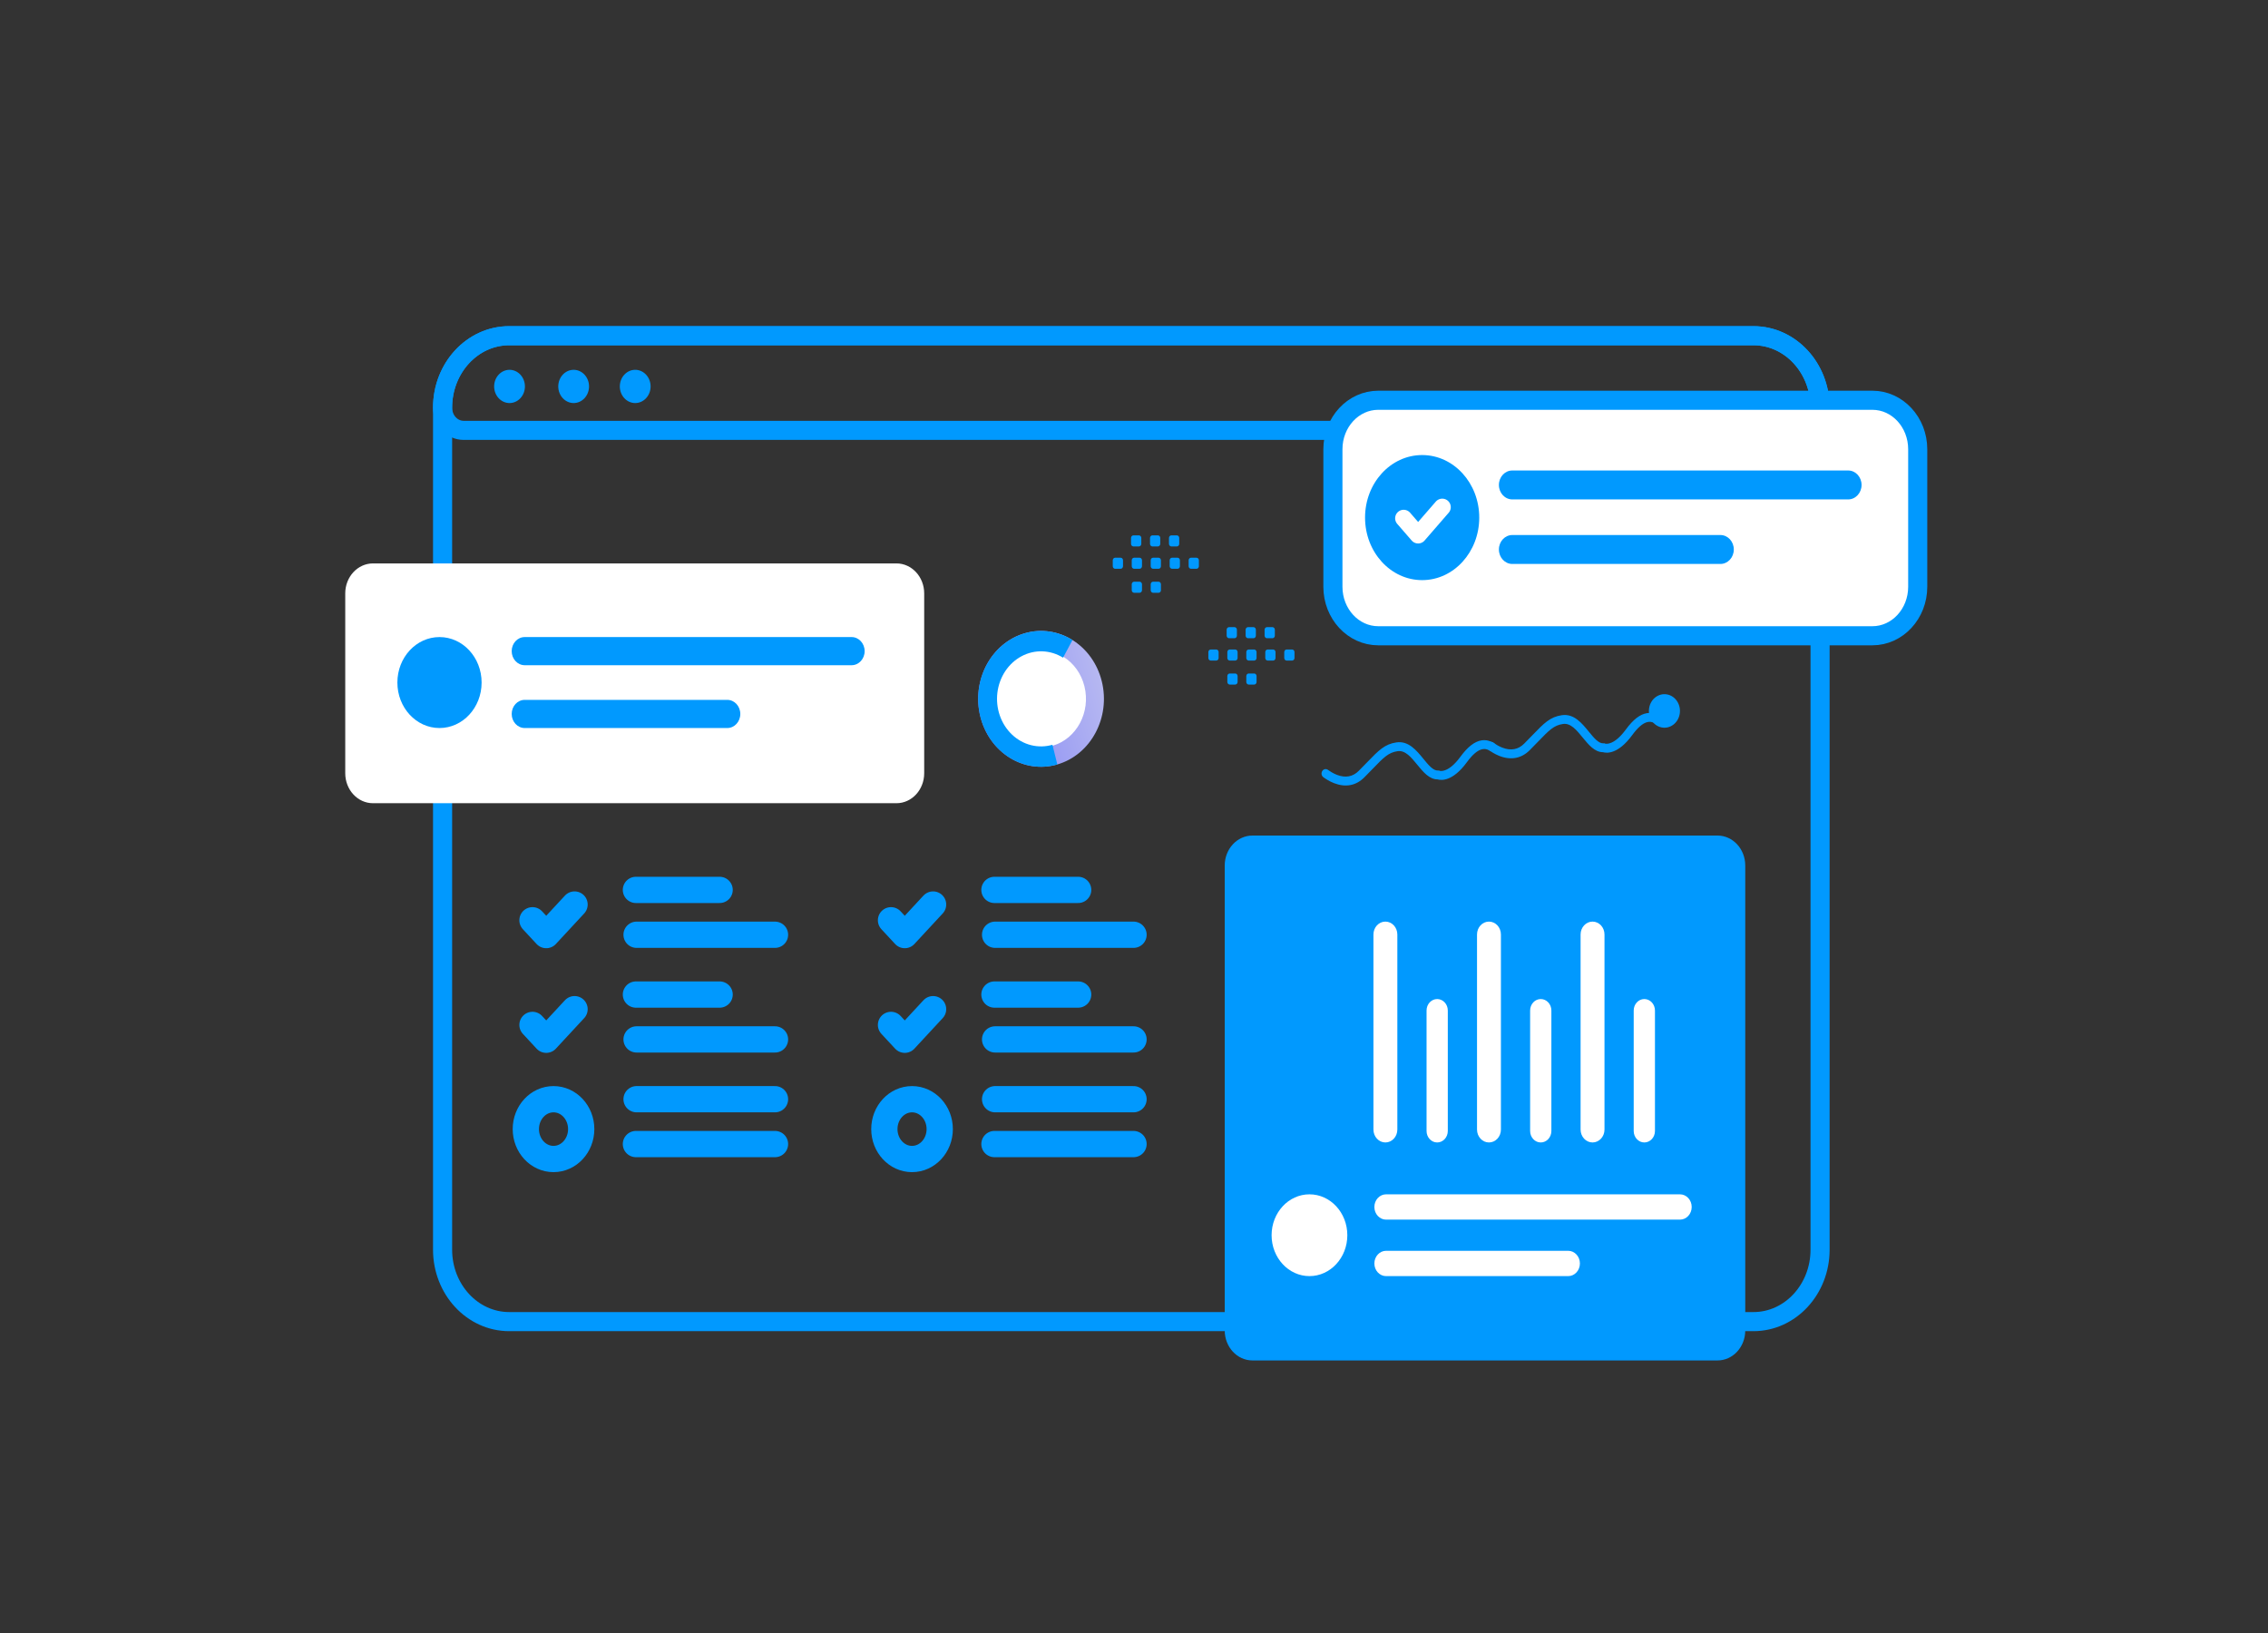 <svg width="475" height="342" viewBox="0 0 475 342" fill="none" xmlns="http://www.w3.org/2000/svg">
<rect x="0" y="0" width="475" height="342" fill="#333333" stroke="none"/>
<g clip-path="url(#clip0_419_10)">
<path d="M367.236 276.786H106.644C98.94 276.786 92.691 270.038 92.691 261.717V85.377C92.691 77.056 98.94 70.308 106.644 70.308H367.236C374.941 70.308 381.188 77.056 381.188 85.377V261.717C381.188 270.038 374.941 276.786 367.236 276.786V276.786Z" stroke="#0199FE" stroke-width="4"/>
<path d="M381.188 85.377C381.188 86.638 380.725 87.847 379.899 88.738C379.074 89.629 377.954 90.13 376.787 90.13H97.093C95.926 90.13 94.806 89.629 93.981 88.738C93.155 87.847 92.692 86.638 92.691 85.377C92.691 77.056 98.94 70.308 106.644 70.308H367.236C374.941 70.308 381.188 77.056 381.188 85.377V85.377Z" stroke="#0199FE" stroke-width="4"/>
<path d="M106.672 84.411C107.099 84.417 107.522 84.331 107.918 84.159C108.314 83.986 108.674 83.731 108.978 83.407C109.282 83.083 109.523 82.698 109.687 82.272C109.852 81.847 109.937 81.391 109.937 80.93C109.937 80.469 109.852 80.013 109.687 79.588C109.523 79.162 109.282 78.777 108.978 78.453C108.674 78.129 108.314 77.874 107.918 77.701C107.522 77.529 107.099 77.443 106.672 77.449C105.825 77.461 105.015 77.833 104.42 78.484C103.824 79.136 103.49 80.014 103.49 80.93C103.49 81.846 103.824 82.724 104.42 83.376C105.015 84.027 105.825 84.399 106.672 84.411ZM120.101 84.411C120.528 84.417 120.952 84.331 121.347 84.159C121.743 83.986 122.103 83.731 122.407 83.407C122.711 83.083 122.952 82.698 123.117 82.272C123.281 81.847 123.366 81.391 123.366 80.93C123.366 80.469 123.281 80.013 123.117 79.588C122.952 79.162 122.711 78.777 122.407 78.453C122.103 78.129 121.743 77.874 121.347 77.701C120.952 77.529 120.528 77.443 120.101 77.449C119.254 77.461 118.445 77.833 117.849 78.484C117.253 79.136 116.92 80.014 116.92 80.93C116.92 81.846 117.253 82.724 117.849 83.376C118.445 84.027 119.254 84.399 120.101 84.411ZM132.994 84.411C133.421 84.417 133.844 84.331 134.24 84.159C134.636 83.986 134.996 83.731 135.3 83.407C135.603 83.083 135.844 82.698 136.009 82.272C136.174 81.847 136.258 81.391 136.258 80.93C136.258 80.469 136.174 80.013 136.009 79.588C135.844 79.162 135.603 78.777 135.3 78.453C134.996 78.129 134.636 77.874 134.24 77.701C133.844 77.529 133.421 77.443 132.994 77.449C132.146 77.461 131.337 77.833 130.742 78.484C130.146 79.136 129.812 80.014 129.812 80.93C129.812 81.846 130.146 82.724 130.742 83.376C131.337 84.027 132.146 84.399 132.994 84.411Z" fill="#0199FE"/>
<path d="M187.747 117.997H78.118C74.908 117.997 72.306 120.808 72.306 124.275V161.94C72.306 165.407 74.908 168.218 78.118 168.218H187.747C190.957 168.218 193.559 165.407 193.559 161.94V124.275C193.559 120.808 190.957 117.997 187.747 117.997Z" fill="white"/>
<path d="M178.356 133.42H109.896C108.388 133.42 107.166 134.74 107.166 136.368C107.166 137.997 108.388 139.317 109.896 139.317H178.356C179.864 139.317 181.087 137.997 181.087 136.368C181.087 134.74 179.864 133.42 178.356 133.42Z" fill="#0199FE"/>
<path d="M152.316 146.574H109.896C108.388 146.574 107.166 147.894 107.166 149.523C107.166 151.151 108.388 152.471 109.896 152.471H152.316C153.824 152.471 155.047 151.151 155.047 149.523C155.047 147.894 153.824 146.574 152.316 146.574Z" fill="#0199FE"/>
<path d="M92.046 152.472C96.917 152.472 100.866 148.207 100.866 142.946C100.866 137.685 96.917 133.42 92.046 133.42C87.174 133.42 83.226 137.685 83.226 142.946C83.226 148.207 87.174 152.472 92.046 152.472Z" fill="#0199FE"/>
<path d="M359.705 174.99H262.312C259.102 174.99 256.5 177.8 256.5 181.267V278.642C256.5 282.109 259.102 284.92 262.312 284.92H359.705C362.915 284.92 365.517 282.109 365.517 278.642V181.267C365.517 177.8 362.915 174.99 359.705 174.99Z" fill="#0199FE"/>
<path d="M351.848 250.128H290.296C288.941 250.128 287.842 251.315 287.842 252.779C287.842 254.243 288.941 255.429 290.296 255.429H351.848C353.203 255.429 354.302 254.243 354.302 252.779C354.302 251.315 353.203 250.128 351.848 250.128Z" fill="white"/>
<path d="M287.647 195.714V236.563C287.647 238.055 288.768 239.266 290.15 239.266H290.151C291.533 239.266 292.653 238.055 292.653 236.563V195.714C292.653 194.221 291.533 193.011 290.151 193.011H290.15C288.768 193.011 287.647 194.221 287.647 195.714Z" fill="white"/>
<path d="M309.34 195.714V236.563C309.34 238.055 310.46 239.266 311.843 239.266H311.843C313.225 239.266 314.346 238.055 314.346 236.563V195.714C314.346 194.221 313.225 193.011 311.843 193.011H311.843C310.46 193.011 309.34 194.221 309.34 195.714Z" fill="white"/>
<path d="M331.032 195.714V236.563C331.032 238.055 332.153 239.266 333.535 239.266H333.535C334.918 239.266 336.038 238.055 336.038 236.563V195.714C336.038 194.221 334.918 193.011 333.535 193.011H333.535C332.153 193.011 331.032 194.221 331.032 195.714Z" fill="white"/>
<path d="M328.435 261.956H290.296C288.941 261.956 287.842 263.142 287.842 264.606C287.842 266.07 288.941 267.257 290.296 267.257H328.435C329.791 267.257 330.89 266.07 330.89 264.606C330.89 263.142 329.791 261.956 328.435 261.956Z" fill="white"/>
<path d="M298.771 211.632V236.863C298.771 238.19 299.767 239.266 300.996 239.266H300.997C302.225 239.266 303.221 238.19 303.221 236.863V211.632C303.221 210.306 302.225 209.23 300.997 209.23H300.996C299.767 209.23 298.771 210.306 298.771 211.632Z" fill="white"/>
<path d="M320.464 211.632V236.863C320.464 238.19 321.46 239.266 322.688 239.266H322.689C323.918 239.266 324.914 238.19 324.914 236.863V211.632C324.914 210.306 323.918 209.23 322.689 209.23H322.688C321.46 209.23 320.464 210.306 320.464 211.632Z" fill="white"/>
<path d="M342.156 211.632V236.863C342.156 238.19 343.152 239.266 344.381 239.266H344.381C345.61 239.266 346.606 238.19 346.606 236.863V211.632C346.606 210.306 345.61 209.23 344.381 209.23H344.381C343.152 209.23 342.156 210.306 342.156 211.632Z" fill="white"/>
<path d="M274.248 267.256C278.628 267.256 282.178 263.422 282.178 258.692C282.178 253.962 278.628 250.128 274.248 250.128C269.869 250.128 266.318 253.962 266.318 258.692C266.318 263.422 269.869 267.256 274.248 267.256Z" fill="white"/>
<path d="M392.139 83.826H288.659C283.412 83.826 279.159 88.42 279.159 94.087V122.889C279.159 128.556 283.412 133.149 288.659 133.149H392.139C397.386 133.149 401.639 128.556 401.639 122.889V94.087C401.639 88.42 397.386 83.826 392.139 83.826Z" fill="white" stroke="#0199FE" stroke-width="4"/>
<path d="M387.073 98.534H316.728C315.179 98.534 313.923 99.89 313.923 101.563C313.923 103.236 315.179 104.593 316.728 104.593H387.073C388.622 104.593 389.878 103.236 389.878 101.563C389.878 99.89 388.622 98.534 387.073 98.534Z" fill="#0199FE"/>
<path d="M360.316 112.051H316.728C315.179 112.051 313.923 113.407 313.923 115.08C313.923 116.753 315.179 118.11 316.728 118.11H360.316C361.865 118.11 363.121 116.753 363.121 115.08C363.121 113.407 361.865 112.051 360.316 112.051Z" fill="#0199FE"/>
<path fill-rule="evenodd" clip-rule="evenodd" d="M297.849 121.496C291.245 121.496 285.891 115.631 285.891 108.399C285.891 101.166 291.245 95.302 297.849 95.302C304.453 95.302 309.807 101.166 309.807 108.399C309.807 115.631 304.453 121.496 297.849 121.496Z" fill="#0199FE"/>
<path d="M302.059 106.216L297.008 112.037L293.975 108.545" stroke="white" stroke-width="3.568" stroke-linecap="round" stroke-linejoin="round"/>
<path d="M279.344 163.994C278.443 163.636 277.68 163.152 277.154 162.769C277.053 162.695 276.968 162.599 276.904 162.488C276.841 162.376 276.799 162.251 276.784 162.121C276.768 161.991 276.778 161.858 276.813 161.733C276.848 161.607 276.908 161.491 276.987 161.392C277.125 161.221 277.316 161.11 277.524 161.08C277.733 161.05 277.944 161.104 278.118 161.231C278.554 161.548 279.193 161.956 279.939 162.252L280.022 162.285C281.797 162.964 283.323 162.684 284.556 161.453C285.241 160.769 285.843 160.146 286.374 159.597C288.721 157.165 290.014 155.827 292.483 155.477C295.002 155.121 296.657 157.146 298.117 158.932C299.165 160.214 300.155 161.425 301.169 161.373L301.39 161.361L301.524 161.434C301.696 161.482 303.403 161.841 305.852 158.499C307.387 156.404 308.839 155.277 310.293 155.055C311.261 154.906 312.086 155.17 312.796 155.56C312.904 155.619 312.999 155.702 313.075 155.803C313.152 155.905 313.207 156.022 313.238 156.149C313.269 156.275 313.275 156.407 313.256 156.536C313.236 156.665 313.192 156.788 313.125 156.896C313.009 157.086 312.832 157.223 312.628 157.28C312.425 157.337 312.209 157.311 312.022 157.206C310.972 156.613 309.536 156.465 307.201 159.651C304.219 163.72 301.82 163.443 301.089 163.231C299.334 163.227 298.061 161.668 296.829 160.16C295.539 158.582 294.32 157.09 292.708 157.319C290.798 157.589 289.785 158.638 287.565 160.937C286.957 161.57 286.344 162.196 285.725 162.816C283.996 164.542 281.808 164.956 279.397 164.015C279.379 164.007 279.361 164.001 279.344 163.994Z" fill="#0199FE"/>
<path d="M313.985 158.297C313.085 157.938 312.322 157.455 311.796 157.071C311.695 156.997 311.61 156.902 311.546 156.79C311.482 156.679 311.441 156.554 311.425 156.424C311.409 156.293 311.419 156.161 311.455 156.036C311.49 155.91 311.549 155.794 311.629 155.695C311.767 155.524 311.957 155.412 312.166 155.383C312.374 155.353 312.585 155.406 312.759 155.533C313.195 155.851 313.835 156.259 314.58 156.555L314.664 156.588C316.439 157.267 317.964 156.987 319.198 155.756C319.883 155.072 320.484 154.449 321.015 153.899C323.362 151.468 324.655 150.129 327.125 149.78C329.644 149.424 331.299 151.448 332.758 153.235C333.806 154.517 334.796 155.728 335.81 155.676L336.032 155.664L336.165 155.737C336.338 155.784 338.044 156.144 340.494 152.802C342.028 150.707 343.481 149.58 344.934 149.357C345.903 149.209 346.728 149.473 347.438 149.863C347.546 149.922 347.641 150.005 347.717 150.106C347.793 150.208 347.849 150.325 347.88 150.452C347.911 150.578 347.917 150.71 347.897 150.839C347.878 150.967 347.833 151.09 347.766 151.199C347.65 151.389 347.473 151.526 347.27 151.583C347.066 151.64 346.85 151.614 346.663 151.509C345.614 150.915 344.177 150.768 341.843 153.954C338.86 158.023 336.461 157.746 335.73 157.534C333.976 157.529 332.703 155.971 331.47 154.463C330.18 152.884 328.962 151.393 327.35 151.621C325.44 151.891 324.426 152.941 322.207 155.24C321.599 155.872 320.985 156.499 320.366 157.119C318.637 158.845 316.45 159.259 314.038 158.318C314.02 158.31 314.003 158.304 313.985 158.297Z" fill="#0199FE"/>
<path d="M120.333 189.435L114.401 195.835L111.52 192.732M133.185 186.372H150.715M133.321 195.765H162.312M120.333 211.353L114.401 217.753L111.52 214.649M133.185 208.29H150.715M133.321 217.683H162.312M162.312 239.6H133.185M162.312 230.207H133.321" stroke="#0199FE" stroke-width="5.5" stroke-linecap="round" stroke-linejoin="round"/>
<path d="M115.926 242.732C119.129 242.732 121.725 239.928 121.725 236.47C121.725 233.011 119.129 230.208 115.926 230.208C112.724 230.208 110.128 233.011 110.128 236.47C110.128 239.928 112.724 242.732 115.926 242.732Z" stroke="#0199FE" stroke-width="5.5" stroke-linecap="round" stroke-linejoin="round"/>
<path d="M195.422 189.435L189.49 195.835L186.608 192.732M208.273 186.372H225.804M208.41 195.765H237.401M195.422 211.353L189.49 217.753L186.608 214.649M208.273 208.29H225.804M208.41 217.683H237.401M237.401 239.6H208.273M237.401 230.207H208.41" stroke="#0199FE" stroke-width="5.5" stroke-linecap="round" stroke-linejoin="round"/>
<path d="M191.014 242.732C194.217 242.732 196.812 239.928 196.812 236.47C196.812 233.011 194.217 230.208 191.014 230.208C187.812 230.208 185.216 233.011 185.216 236.47C185.216 239.928 187.812 242.732 191.014 242.732Z" stroke="#0199FE" stroke-width="5.5" stroke-linecap="round" stroke-linejoin="round"/>
<path d="M348.004 152.347C349.77 152.698 351.464 151.437 351.789 149.529C352.114 147.622 350.946 145.792 349.18 145.441C347.414 145.09 345.719 146.352 345.394 148.259C345.07 150.166 346.238 151.997 348.004 152.347Z" fill="#0199FE"/>
<path fill-rule="evenodd" clip-rule="evenodd" d="M270.613 138.342H269.467C269.335 138.342 269.208 138.285 269.114 138.184C269.02 138.082 268.968 137.945 268.968 137.802V136.565C268.968 136.265 269.193 136.025 269.467 136.025H270.613C270.746 136.025 270.873 136.082 270.966 136.183C271.06 136.285 271.113 136.422 271.113 136.565V137.802C271.113 137.873 271.1 137.943 271.075 138.009C271.05 138.075 271.014 138.134 270.967 138.184C270.921 138.234 270.865 138.274 270.805 138.301C270.744 138.328 270.679 138.342 270.613 138.342ZM266.641 138.342H265.495C265.363 138.341 265.236 138.284 265.142 138.183C265.049 138.082 264.996 137.945 264.996 137.802V136.565C264.996 136.265 265.221 136.025 265.495 136.025H266.641C266.774 136.025 266.901 136.082 266.994 136.183C267.088 136.285 267.141 136.422 267.141 136.565V137.802C267.141 137.945 267.088 138.082 266.994 138.183C266.901 138.284 266.774 138.341 266.641 138.342ZM262.667 138.342H261.521C261.389 138.341 261.262 138.284 261.168 138.183C261.074 138.082 261.021 137.945 261.021 137.802V136.565C261.021 136.265 261.246 136.025 261.521 136.025H262.667C262.941 136.025 263.167 136.268 263.167 136.565V137.802C263.167 137.873 263.154 137.943 263.129 138.009C263.104 138.074 263.067 138.134 263.02 138.184C262.974 138.234 262.919 138.274 262.858 138.301C262.797 138.328 262.732 138.342 262.667 138.342ZM258.694 138.342H257.549C257.417 138.341 257.29 138.284 257.196 138.183C257.102 138.082 257.049 137.945 257.049 137.802V136.565C257.049 136.265 257.274 136.025 257.549 136.025H258.694C258.972 136.025 259.197 136.268 259.197 136.565V137.802C259.196 137.945 259.142 138.082 259.048 138.183C258.954 138.284 258.827 138.341 258.694 138.342ZM254.722 138.342H253.577C253.444 138.342 253.316 138.285 253.222 138.184C253.128 138.083 253.075 137.946 253.074 137.802V136.565C253.074 136.265 253.299 136.025 253.577 136.025H254.722C254.855 136.025 254.982 136.082 255.075 136.183C255.169 136.285 255.222 136.422 255.222 136.565V137.802C255.222 137.945 255.169 138.082 255.075 138.183C254.982 138.284 254.855 138.341 254.722 138.342ZM266.496 133.664H265.35C265.218 133.663 265.091 133.606 264.997 133.505C264.903 133.404 264.85 133.267 264.85 133.124V131.884C264.85 131.587 265.075 131.344 265.35 131.344H266.496C266.773 131.344 266.996 131.587 266.996 131.884V133.121C266.996 133.192 266.984 133.263 266.959 133.329C266.934 133.395 266.897 133.455 266.85 133.505C266.804 133.555 266.748 133.595 266.688 133.623C266.627 133.65 266.561 133.664 266.496 133.664ZM262.523 133.664H261.378C261.245 133.663 261.118 133.606 261.025 133.505C260.931 133.404 260.878 133.267 260.878 133.124V131.884C260.878 131.587 261.103 131.344 261.378 131.344H262.523C262.798 131.344 263.024 131.587 263.024 131.884V133.121C263.024 133.192 263.011 133.263 262.986 133.329C262.961 133.395 262.925 133.455 262.878 133.505C262.832 133.555 262.776 133.595 262.716 133.623C262.655 133.65 262.589 133.664 262.523 133.664ZM258.551 133.664H257.406C257.273 133.664 257.145 133.607 257.051 133.506C256.957 133.405 256.904 133.268 256.903 133.124V131.884C256.903 131.587 257.129 131.344 257.406 131.344H258.551C258.826 131.344 259.051 131.587 259.051 131.884V133.121C259.051 133.265 258.999 133.402 258.905 133.504C258.811 133.606 258.684 133.663 258.551 133.664ZM262.667 143.368H261.521C261.389 143.367 261.262 143.31 261.168 143.209C261.074 143.108 261.021 142.97 261.021 142.827V141.59C261.021 141.291 261.246 141.05 261.521 141.05H262.667C262.941 141.05 263.167 141.293 263.167 141.59V142.827C263.167 142.898 263.154 142.969 263.129 143.034C263.104 143.1 263.067 143.159 263.021 143.21C262.974 143.26 262.919 143.3 262.858 143.327C262.797 143.354 262.732 143.368 262.667 143.368ZM258.694 143.368H257.549C257.417 143.367 257.29 143.31 257.196 143.209C257.102 143.108 257.049 142.97 257.049 142.827V141.59C257.049 141.291 257.274 141.05 257.549 141.05H258.694C258.972 141.05 259.197 141.293 259.197 141.59V142.827C259.196 142.971 259.142 143.108 259.048 143.209C258.954 143.31 258.827 143.367 258.694 143.368ZM250.59 119.119H249.444C249.312 119.119 249.185 119.062 249.091 118.961C248.997 118.86 248.944 118.723 248.944 118.579V117.342C248.944 117.043 249.17 116.802 249.444 116.802H250.59C250.722 116.803 250.849 116.86 250.943 116.961C251.036 117.062 251.089 117.199 251.09 117.342V118.579C251.09 118.65 251.077 118.721 251.052 118.786C251.027 118.852 250.99 118.911 250.944 118.962C250.897 119.012 250.842 119.052 250.781 119.079C250.721 119.106 250.656 119.119 250.59 119.119ZM246.618 119.119H245.472C245.34 119.119 245.213 119.062 245.119 118.961C245.025 118.859 244.972 118.722 244.972 118.579V117.342C244.972 117.043 245.198 116.802 245.472 116.802H246.618C246.75 116.803 246.877 116.86 246.971 116.961C247.064 117.062 247.117 117.199 247.118 117.342V118.579C247.117 118.722 247.064 118.859 246.971 118.961C246.877 119.062 246.75 119.119 246.618 119.119ZM242.643 119.119H241.497C241.365 119.119 241.238 119.062 241.144 118.961C241.051 118.859 240.998 118.722 240.998 118.579V117.342C240.998 117.043 241.223 116.802 241.497 116.802H242.643C242.918 116.802 243.143 117.046 243.143 117.342V118.579C243.144 118.65 243.131 118.721 243.106 118.786C243.08 118.852 243.044 118.911 242.997 118.962C242.951 119.012 242.895 119.051 242.835 119.078C242.774 119.106 242.709 119.119 242.643 119.119ZM238.671 119.119H237.525C237.393 119.119 237.266 119.062 237.172 118.961C237.079 118.859 237.026 118.722 237.025 118.579V117.342C237.025 117.043 237.251 116.802 237.525 116.802H238.671C238.948 116.802 239.174 117.046 239.174 117.342V118.579C239.172 118.723 239.119 118.859 239.025 118.96C238.931 119.061 238.804 119.118 238.671 119.119ZM234.699 119.119H233.553C233.42 119.119 233.293 119.062 233.199 118.961C233.105 118.86 233.051 118.723 233.051 118.579V117.342C233.051 117.043 233.276 116.802 233.553 116.802H234.699C234.831 116.803 234.958 116.86 235.052 116.961C235.146 117.062 235.198 117.199 235.199 117.342V118.579C235.198 118.722 235.146 118.859 235.052 118.961C234.958 119.062 234.831 119.119 234.699 119.119ZM246.472 114.441H245.326C245.194 114.441 245.067 114.384 244.973 114.283C244.88 114.182 244.827 114.044 244.827 113.901V112.662C244.827 112.365 245.052 112.121 245.326 112.121H246.472C246.749 112.121 246.972 112.365 246.972 112.662V113.899C246.972 113.97 246.96 114.04 246.935 114.106C246.91 114.172 246.873 114.232 246.827 114.282C246.78 114.333 246.725 114.373 246.664 114.4C246.603 114.427 246.538 114.441 246.472 114.441ZM242.5 114.441H241.354C241.222 114.441 241.095 114.384 241.001 114.283C240.908 114.182 240.855 114.044 240.855 113.901V112.662C240.855 112.365 241.08 112.121 241.354 112.121H242.5C242.775 112.121 243 112.365 243 112.662V113.899C243 113.97 242.988 114.04 242.963 114.106C242.938 114.172 242.901 114.232 242.855 114.282C242.808 114.333 242.753 114.373 242.692 114.4C242.631 114.427 242.566 114.441 242.5 114.441ZM238.528 114.441H237.382C237.249 114.441 237.122 114.384 237.028 114.283C236.934 114.182 236.881 114.045 236.88 113.901V112.662C236.88 112.365 237.105 112.121 237.382 112.121H238.528C238.802 112.121 239.028 112.365 239.028 112.662V113.899C239.028 114.042 238.975 114.18 238.882 114.281C238.788 114.383 238.661 114.44 238.528 114.441ZM242.643 124.145H241.497C241.365 124.144 241.238 124.087 241.145 123.986C241.051 123.885 240.998 123.748 240.998 123.605V122.367C240.998 122.068 241.223 121.827 241.497 121.827H242.643C242.918 121.827 243.143 122.071 243.143 122.367V123.605C243.144 123.676 243.131 123.746 243.106 123.811C243.08 123.877 243.044 123.937 242.997 123.987C242.951 124.037 242.895 124.077 242.835 124.104C242.774 124.131 242.709 124.145 242.643 124.145ZM238.671 124.145H237.525C237.393 124.144 237.266 124.087 237.172 123.986C237.079 123.885 237.026 123.748 237.025 123.605V122.367C237.025 122.068 237.251 121.827 237.525 121.827H238.671C238.948 121.827 239.174 122.071 239.174 122.367V123.605C239.172 123.748 239.118 123.884 239.024 123.985C238.93 124.086 238.804 124.144 238.671 124.145Z" fill="#0199FE"/>
<path d="M205.311 150.043C207.193 157.631 214.415 162.134 221.441 160.101C228.467 158.068 232.636 150.268 230.753 142.68C228.871 135.093 221.649 130.589 214.623 132.623C207.597 134.656 203.428 142.455 205.311 150.043Z" fill="url(#paint0_linear_419_10)"/>
<path d="M208.946 148.991C210.291 154.411 215.449 157.627 220.467 156.175C225.486 154.723 228.464 149.152 227.119 143.732C225.775 138.312 220.616 135.096 215.598 136.548C210.58 138 207.602 143.571 208.946 148.991Z" fill="white"/>
<path d="M221.441 160.101C219.349 160.706 217.151 160.745 215.042 160.214C212.933 159.683 210.977 158.598 209.349 157.056C207.72 155.514 206.469 153.561 205.706 151.372C204.944 149.183 204.692 146.824 204.975 144.505C205.258 142.186 206.065 139.978 207.327 138.077C208.589 136.176 210.265 134.64 212.207 133.605C214.15 132.57 216.298 132.069 218.463 132.146C220.628 132.222 222.741 132.874 224.617 134.043L222.642 137.739C221.329 136.92 219.849 136.463 218.334 136.41C216.819 136.356 215.315 136.707 213.955 137.432C212.595 138.156 211.421 139.231 210.538 140.562C209.655 141.893 209.089 143.439 208.891 145.062C208.693 146.685 208.869 148.337 209.403 149.869C209.938 151.402 210.814 152.768 211.954 153.848C213.094 154.927 214.462 155.686 215.939 156.058C217.415 156.43 218.954 156.403 220.418 155.979L221.441 160.101Z" fill="#0199FE"/>
</g>
<defs>
<linearGradient id="paint0_linear_419_10" x1="191.192" y1="154.757" x2="259.072" y2="137.129" gradientUnits="userSpaceOnUse">
<stop stop-color="#666AF6"/>
<stop offset="1" stop-color="#EEEEEE"/>
</linearGradient>
<clipPath id="clip0_419_10">
<rect width="475" height="342" fill="white"/>
</clipPath>
</defs>
</svg>
